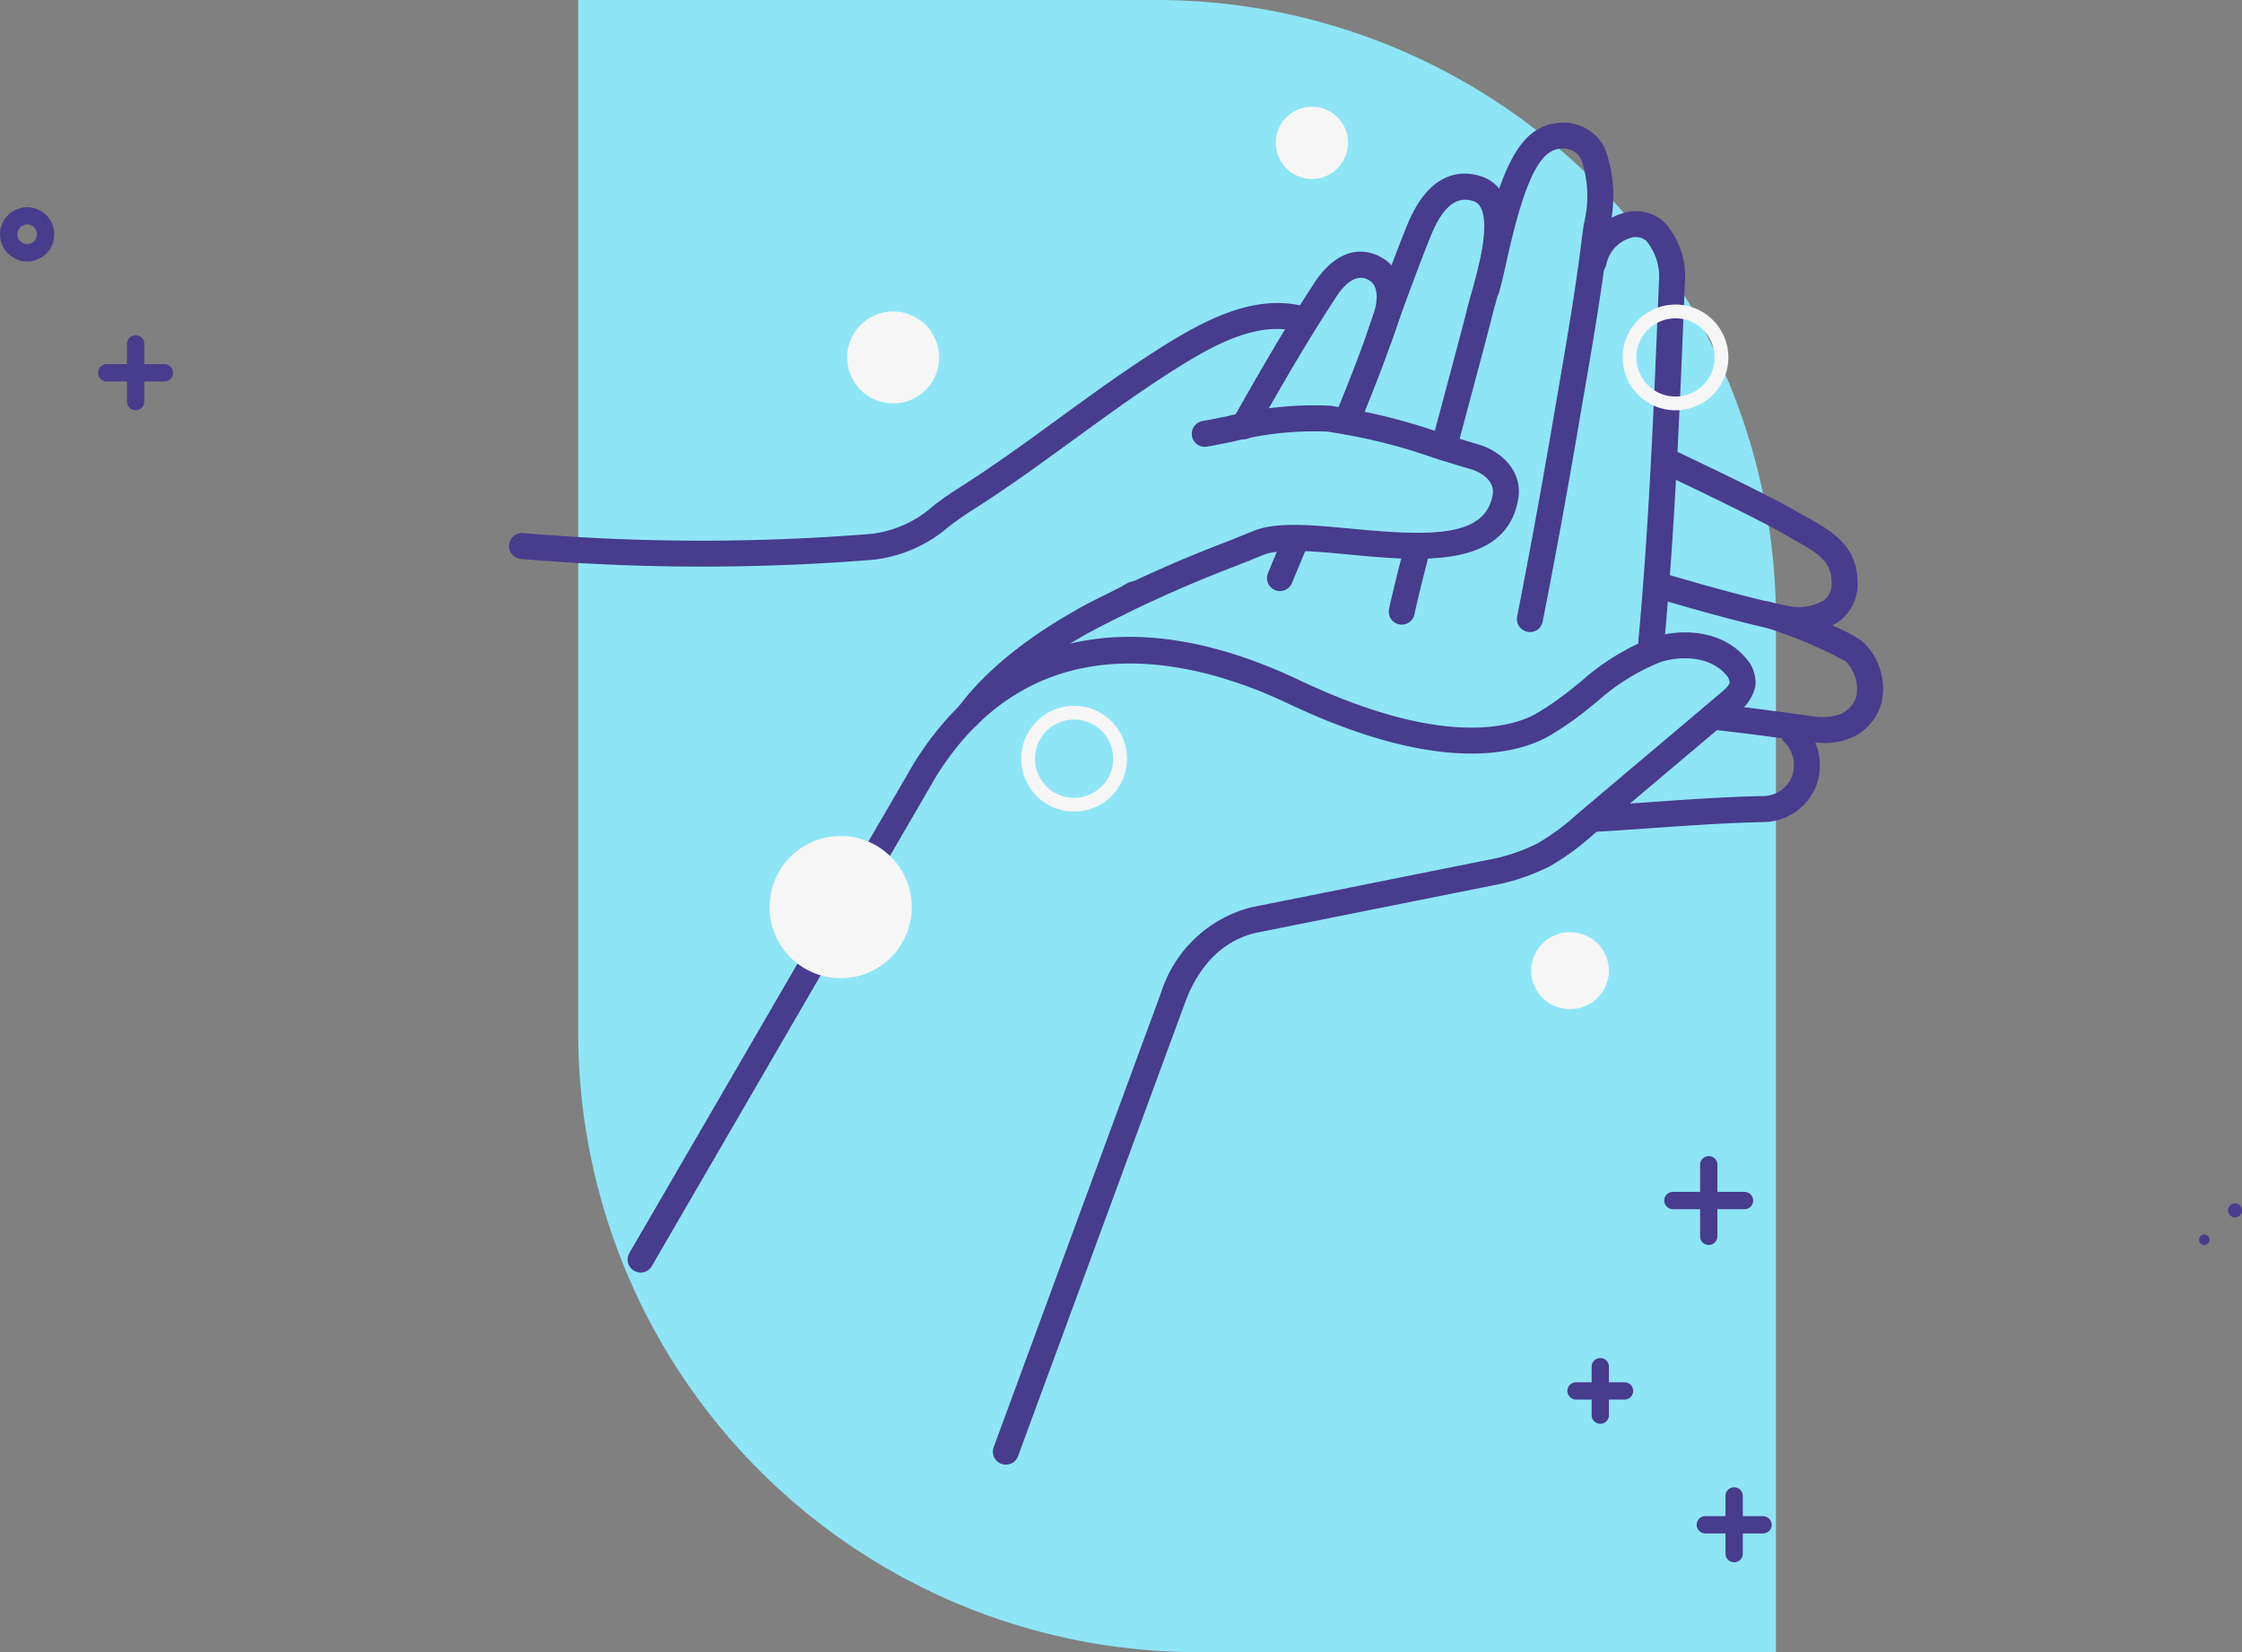 <svg xmlns="http://www.w3.org/2000/svg" xmlns:xlink="http://www.w3.org/1999/xlink" width="162.854" height="120" viewBox="0 0 162.854 120">
  <rect x="0" y="0" width="162.854" height="120" fill="#808080" stroke="none"/>
  <defs>
    <clipPath id="clip-path">
      <rect id="Rectángulo_44367" data-name="Rectángulo 44367" width="99.815" height="97.482" transform="translate(0)" fill="#483c8c"/>
    </clipPath>
  </defs>
  <g id="Grupo_145542" data-name="Grupo 145542" transform="translate(-934.479 -141.146)">
    <path id="Rectángulo_44246" data-name="Rectángulo 44246" d="M0,0H42A45,45,0,0,1,87,45v75a0,0,0,0,1,0,0H45A45,45,0,0,1,0,75V0A0,0,0,0,1,0,0Z" transform="translate(976.479 141.146)" fill="#8ee5f6"/>
    <g id="Grupo_145416" data-name="Grupo 145416" transform="translate(13825.479 12084.672)">
      <path id="Trazado_192735" data-name="Trazado 192735" d="M3.64,485.1a.275.275,0,0,0-.017.038l.009-.021.007-.017" transform="translate(-12746.112 -12322.392)" fill="#483c8c"/>
      <path id="Trazado_192750" data-name="Trazado 192750" d="M44.349,426.525a.377.377,0,0,0,.182-.233.383.383,0,0,0-.034-.283.4.4,0,0,0-.231-.182.359.359,0,0,0-.281.035.377.377,0,0,0-.182.233.383.383,0,0,0,.034.283.4.4,0,0,0,.231.182.359.359,0,0,0,.281-.035" transform="translate(-12775.057 -12279.672)" fill="#483c8c"/>
      <path id="Trazado_192751" data-name="Trazado 192751" d="M52.322,418.372a.516.516,0,0,0-.336-.635.508.508,0,0,0-.633.34.515.515,0,0,0,.336.635.509.509,0,0,0,.633-.34" transform="translate(-12780.49 -12273.833)" fill="#483c8c"/>
      <path id="Trazado_193076" data-name="Trazado 193076" d="M79,156.99a.628.628,0,0,1-.628-.625v-4.192a.629.629,0,0,1,1.258,0v4.192a.628.628,0,0,1-.63.625" transform="translate(-12960.147 -12070.716)" fill="#483c8c"/>
      <path id="Trazado_193077" data-name="Trazado 193077" d="M65.378,170.615H61.187a.629.629,0,0,1,0-1.258h4.191a.629.629,0,0,1,0,1.258" transform="translate(-12944.435 -12086.434)" fill="#483c8c"/>
      <path id="Trazado_193078" data-name="Trazado 193078" d="M1.97,76.411A1.969,1.969,0,1,1,3.94,74.44a1.971,1.971,0,0,1-1.969,1.97m0-2.682a.712.712,0,1,0,.713.712.712.712,0,0,0-.713-.712" transform="translate(-12891 -12000.946)" fill="#483c8c"/>
      <path id="Trazado_193079" data-name="Trazado 193079" d="M1066.031,868.226a.627.627,0,0,1-.627-.628v-4.192a.628.628,0,1,1,1.256,0V867.6a.629.629,0,0,1-.629.628" transform="translate(-13831.067 -12698.277)" fill="#483c8c"/>
      <path id="Trazado_193080" data-name="Trazado 193080" d="M1052.4,881.853h-4.191a.628.628,0,1,1,0-1.257h4.191a.628.628,0,0,1,0,1.257" transform="translate(-13815.337 -12714)" fill="#483c8c"/>
      <path id="Trazado_193081" data-name="Trazado 193081" d="M1050.341,664.771a.629.629,0,0,1-.629-.628v-5.2a.628.628,0,0,1,1.256,0v5.2a.628.628,0,0,1-.627.628" transform="translate(-13817.221 -12517.87)" fill="#483c8c"/>
      <path id="Trazado_193082" data-name="Trazado 193082" d="M1033.444,681.663h-5.2a.628.628,0,1,1,0-1.257h5.2a.628.628,0,1,1,0,1.257" transform="translate(-13797.727 -12537.361)" fill="#483c8c"/>
      <path id="Trazado_193083" data-name="Trazado 193083" d="M983.37,787.777a.629.629,0,0,1-.628-.628v-3.519a.628.628,0,1,1,1.256,0v3.519a.628.628,0,0,1-.628.628" transform="translate(-13758.129 -12627.887)" fill="#483c8c"/>
      <path id="Trazado_193084" data-name="Trazado 193084" d="M971.935,799.212h-3.521a.628.628,0,0,1,0-1.257h3.521a.628.628,0,0,1,0,1.257" transform="translate(-13744.934 -12641.081)" fill="#483c8c"/>
      <g id="Grupo_145489" data-name="Grupo 145489" transform="translate(-12854.025 -11934.626)" clip-path="url(#clip-path)">
        <path id="Trazado_193771" data-name="Trazado 193771" d="M42.105,123.345a.943.943,0,0,1-.884-1.268L53.385,89.045a9.294,9.294,0,0,1,6.562-6.185l17.8-3.566a13.916,13.916,0,0,0,2.937-1.052,16.638,16.638,0,0,0,2.875-2.108c1.508-1.279,3.371-2.85,5.236-4.422s3.745-3.158,5.26-4.444c.208-.177.6-.508.626-.73a.926.926,0,0,0-.3-.6c-1.141-1.319-3.279-1.374-4.783-.867a15.735,15.735,0,0,0-4.562,2.867l-.416.33a23.26,23.26,0,0,1-2.773,1.98c-1.9,1.21-7.509,3.382-19.245-2.189-6.41-3.043-18.254-6.4-25.56,5.293L16.39,108.92a.942.942,0,0,1-1.63-.947L35.435,72.384c6-9.611,15.937-11.74,27.982-6.023,11.191,5.312,16.145,3.118,17.4,2.32l.1-.062a21.158,21.158,0,0,0,2.5-1.79l.456-.362A17.366,17.366,0,0,1,89,63.291c2.153-.726,5.092-.568,6.811,1.42a2.651,2.651,0,0,1,.741,2.068,3.15,3.15,0,0,1-1.277,1.928c-1.516,1.287-3.391,2.867-5.264,4.447s-3.724,3.141-5.232,4.419a18.016,18.016,0,0,1-3.215,2.339,15.965,15.965,0,0,1-3.389,1.219L60.334,84.705c-3.159.691-4.6,3.424-5.179,4.991L42.99,122.728a.944.944,0,0,1-.884.617" transform="translate(-6.017 -25.862)" fill="#483c8c"/>
        <path id="Trazado_193772" data-name="Trazado 193772" d="M109.476,57.288a.944.944,0,0,1-.924-1.134c.187-.9.572-2.476,1.177-4.822a.943.943,0,0,1,1.825.471c-.6,2.316-.976,3.865-1.156,4.734a.943.943,0,0,1-.922.751" transform="translate(-44.629 -20.817)" fill="#483c8c"/>
        <path id="Trazado_193773" data-name="Trazado 193773" d="M111.38,27.131a.944.944,0,0,1-.911-1.186l.741-2.768c.838-3.133,1.564-5.839,1.891-7.158.071-.28.167-.625.277-1.015.49-1.735,1.4-4.964.661-6.27a.92.92,0,0,0-.6-.461c-1.162-.342-2.15.48-2.958,2.439-.729,1.768-2.249,5.856-2.905,7.81a.942.942,0,1,1-1.787-.6c.609-1.817,2.149-5.989,2.95-7.93,1.624-3.933,3.963-3.9,5.214-3.533a2.8,2.8,0,0,1,1.729,1.345c1.128,1.99.156,5.432-.486,7.71-.1.369-.2.694-.261.959-.333,1.335-1.059,4.049-1.9,7.19l-.74,2.767a.943.943,0,0,1-.91.7" transform="translate(-43.479 -2.592)" fill="#483c8c"/>
        <path id="Trazado_193774" data-name="Trazado 193774" d="M137.282,43.726c-.03,0-.059,0-.09,0a.942.942,0,0,1-.85-1.027c.815-8.655,1.172-17.451,1.517-25.956l.026-.645a4.143,4.143,0,0,0-.9-2.994,1.21,1.21,0,0,0-1.083-.251,2.537,2.537,0,0,0-1.845,1.988.942.942,0,1,1-1.837-.42,4.4,4.4,0,0,1,3.351-3.423,3.078,3.078,0,0,1,2.653.687,5.832,5.832,0,0,1,1.545,4.491l-.026.645c-.346,8.53-.7,17.351-1.524,26.057a.942.942,0,0,1-.937.854" transform="translate(-54.36 -4.496)" fill="#483c8c"/>
        <path id="Trazado_193775" data-name="Trazado 193775" d="M123.077,37.005a.962.962,0,0,1-.182-.018.942.942,0,0,1-.744-1.106c.933-4.757,1.818-9.595,2.631-14.38l.383-2.232c.637-3.7,1.238-7.19,1.687-10.854.042-.348.094-.7.145-1.05a8.3,8.3,0,0,0-.163-4.623,1.386,1.386,0,0,0-.862-.784,1.766,1.766,0,0,0-1.43.194c-1.572.936-2.594,5.422-3.2,8.1-.191.839-.356,1.564-.513,2.11a.942.942,0,1,1-1.811-.523c.143-.494.3-1.194.487-2,.764-3.357,1.811-7.956,4.077-9.3a3.649,3.649,0,0,1,2.965-.37,3.263,3.263,0,0,1,2.013,1.815,9.973,9.973,0,0,1,.306,5.659c-.049.337-.1.674-.139,1.009-.455,3.709-1.088,7.387-1.7,10.944l-.382,2.229c-.816,4.8-1.7,9.654-2.64,14.427a.943.943,0,0,1-.924.761" transform="translate(-48.924 0)" fill="#483c8c"/>
        <path id="Trazado_193776" data-name="Trazado 193776" d="M94.447,54.467a.944.944,0,0,1-.872-1.3q.6-1.456,1.214-2.9A.942.942,0,0,1,96.523,51q-.611,1.434-1.2,2.877a.943.943,0,0,1-.873.586" transform="translate(-38.449 -20.434)" fill="#483c8c"/>
        <path id="Trazado_193777" data-name="Trazado 193777" d="M89.982,29.546a.942.942,0,0,1-.82-1.4c2.14-3.8,3.881-6.788,5.943-9.943,1.385-2.118,3.149-2.8,4.842-1.881,1.529.834,1.972,2.6,1.216,4.841s-1.652,4.6-2.834,7.444a.942.942,0,1,1-1.74-.722c1.165-2.808,2.052-5.134,2.789-7.323.255-.758.551-2.1-.334-2.585-.752-.411-1.547.013-2.362,1.258-2.035,3.112-3.758,6.07-5.879,9.836a.943.943,0,0,1-.822.48" transform="translate(-36.614 -6.545)" fill="#483c8c"/>
        <path id="Trazado_193778" data-name="Trazado 193778" d="M56.018,67.274a.943.943,0,0,1-.759-1.5c2.8-3.817,7.434-6.533,9.945-7.812.23-.117.463-.232.7-.347.575-.282,1.118-.549,1.624-.858a.942.942,0,0,1,.983,1.608c-.581.355-1.188.654-1.776.942-.225.111-.451.221-.674.335-2.362,1.2-6.708,3.744-9.281,7.248a.941.941,0,0,1-.76.384" transform="translate(-22.648 -23.282)" fill="#483c8c"/>
        <path id="Trazado_193779" data-name="Trazado 193779" d="M14.111,41.409c-4.392,0-8.818-.186-13.248-.558a.942.942,0,1,1,.158-1.878,153.229,153.229,0,0,0,25.355.052,8.234,8.234,0,0,0,4.487-2.069c.536-.4,1.09-.8,1.719-1.2,2.508-1.584,4.959-3.368,7.329-5.094,2.413-1.757,4.909-3.575,7.492-5.2,3.332-2.1,6.909-3.906,10.489-2.925a.942.942,0,0,1-.5,1.818c-3.02-.828-6.222.961-8.987,2.7-2.53,1.594-5,3.392-7.388,5.131s-4.87,3.547-7.431,5.164c-.572.362-1.1.75-1.609,1.125A10.091,10.091,0,0,1,26.531,40.9c-4.089.338-8.24.506-12.42.506" transform="translate(0 -9.153)" fill="#483c8c"/>
        <path id="Trazado_193780" data-name="Trazado 193780" d="M70.452,51.376a.942.942,0,0,1-.457-1.767,96.4,96.4,0,0,1,10.776-4.863q.948-.382,1.891-.764c1.656-.674,4.2-.435,7.154-.157,5.638.532,9.67.665,10.216-2.468.183-1.051-.913-1.663-1.589-1.858-.9-.26-1.8-.544-2.706-.829a41.67,41.67,0,0,0-7.712-1.9,23.811,23.811,0,0,0-6.882.732c-.636.128-1.259.253-1.855.36A.942.942,0,1,1,78.957,36c.584-.1,1.192-.227,1.815-.352a25.494,25.494,0,0,1,7.462-.758A43.09,43.09,0,0,1,96.3,36.873c.891.28,1.778.56,2.663.816,1.657.48,3.278,1.934,2.922,3.991-.888,5.092-7.188,4.5-12.25,4.022-2.477-.233-5.038-.475-6.267.026q-.945.384-1.9.767a94.978,94.978,0,0,0-10.567,4.763.94.94,0,0,1-.456.118" transform="translate(-28.582 -14.32)" fill="#483c8c"/>
        <path id="Trazado_193781" data-name="Trazado 193781" d="M151.711,53.511a7.579,7.579,0,0,1-1.367-.129c-2.839-.522-8.539-2.22-8.78-2.292a.942.942,0,1,1,.538-1.806c.058.017,5.845,1.74,8.582,2.243a3.6,3.6,0,0,0,2.82-.408,1.594,1.594,0,0,0,.5-1.327c-.021-1.449-1.009-2.071-2.62-2.965-.258-.144-.516-.287-.768-.436-2.19-1.3-9.117-4.547-9.186-4.579a.942.942,0,1,1,.8-1.707c.288.135,7.079,3.322,9.347,4.664.237.14.479.274.723.41,1.583.878,3.552,1.972,3.589,4.586a3.424,3.424,0,0,1-1.171,2.793,4.62,4.62,0,0,1-3.009.951" transform="translate(-57.935 -16.456)" fill="#483c8c"/>
        <path id="Trazado_193782" data-name="Trazado 193782" d="M155.909,69.354a9.083,9.083,0,0,1-1.22-.092l-.74-.1c-1.958-.266-4.177-.566-6.2-.776a.942.942,0,1,1,.194-1.875c2.057.213,4.292.516,6.264.783l.74.1a4.383,4.383,0,0,0,2.087-.1,2.028,2.028,0,0,0,1.244-1.339,2.892,2.892,0,0,0-.771-2.522,33.112,33.112,0,0,0-6.032-2.519.942.942,0,1,1,.609-1.783c1.755.6,5.93,2.092,6.794,3.01a4.7,4.7,0,0,1,1.222,4.3,3.883,3.883,0,0,1-2.4,2.621,5.053,5.053,0,0,1-1.781.3" transform="translate(-60.405 -24.293)" fill="#483c8c"/>
        <path id="Trazado_193783" data-name="Trazado 193783" d="M133.138,81.81a.943.943,0,0,1-.053-1.884c1.324-.075,2.691-.171,4.073-.267,2.8-.195,5.689-.4,8.4-.448a2.273,2.273,0,0,0,2-1.445A2.384,2.384,0,0,0,147,75.3a.942.942,0,0,1,1.3-1.367,4.284,4.284,0,0,1,1.025,4.5,4.167,4.167,0,0,1-3.732,2.668c-2.664.051-5.532.251-8.3.445-1.39.1-2.765.193-4.1.269l-.055,0" transform="translate(-54.36 -30.293)" fill="#483c8c"/>
      </g>
      <path id="Trazado_193784" data-name="Trazado 193784" d="M37.313,98.343a5.164,5.164,0,1,1,5.164-5.164,5.164,5.164,0,0,1-5.164,5.164" transform="translate(-12867.247 -11970.818)" fill="#f6f6f6"/>
      <path id="Trazado_193785" data-name="Trazado 193785" d="M64.276,74.909a3.34,3.34,0,1,1,1.868,4.338,3.34,3.34,0,0,1-1.868-4.338" transform="translate(-12880.36 -11964.563)" fill="none" stroke="#f6f6f6" stroke-width="1"/>
      <path id="Trazado_193786" data-name="Trazado 193786" d="M43.826,29.747a3.34,3.34,0,1,1,4.338-1.868,3.34,3.34,0,0,1-4.338,1.868" transform="translate(-12871.185 -11944.208)" fill="#f6f6f6"/>
      <path id="Trazado_193798" data-name="Trazado 193798" d="M43.373,28.36a2.622,2.622,0,1,1,3.4-1.466,2.621,2.621,0,0,1-3.4,1.466" transform="translate(-12840.042 -11959.074)" fill="#f6f6f6"/>
      <path id="Trazado_193797" data-name="Trazado 193797" d="M43.826,29.747a3.34,3.34,0,1,1,4.338-1.868,3.34,3.34,0,0,1-4.338,1.868" transform="translate(-12814.356 -11944.208)" fill="none" stroke="#f6f6f6" stroke-width="1"/>
      <path id="Trazado_194236" data-name="Trazado 194236" d="M43.5,28.689a2.781,2.781,0,0,1-1.58-3.626,2.837,2.837,0,0,1,3.67-1.562,2.781,2.781,0,0,1,1.58,3.627,2.836,2.836,0,0,1-3.67,1.561" transform="translate(-12821.503 -11899.119)" fill="#f6f6f6"/>
    </g>
  </g>
</svg>

